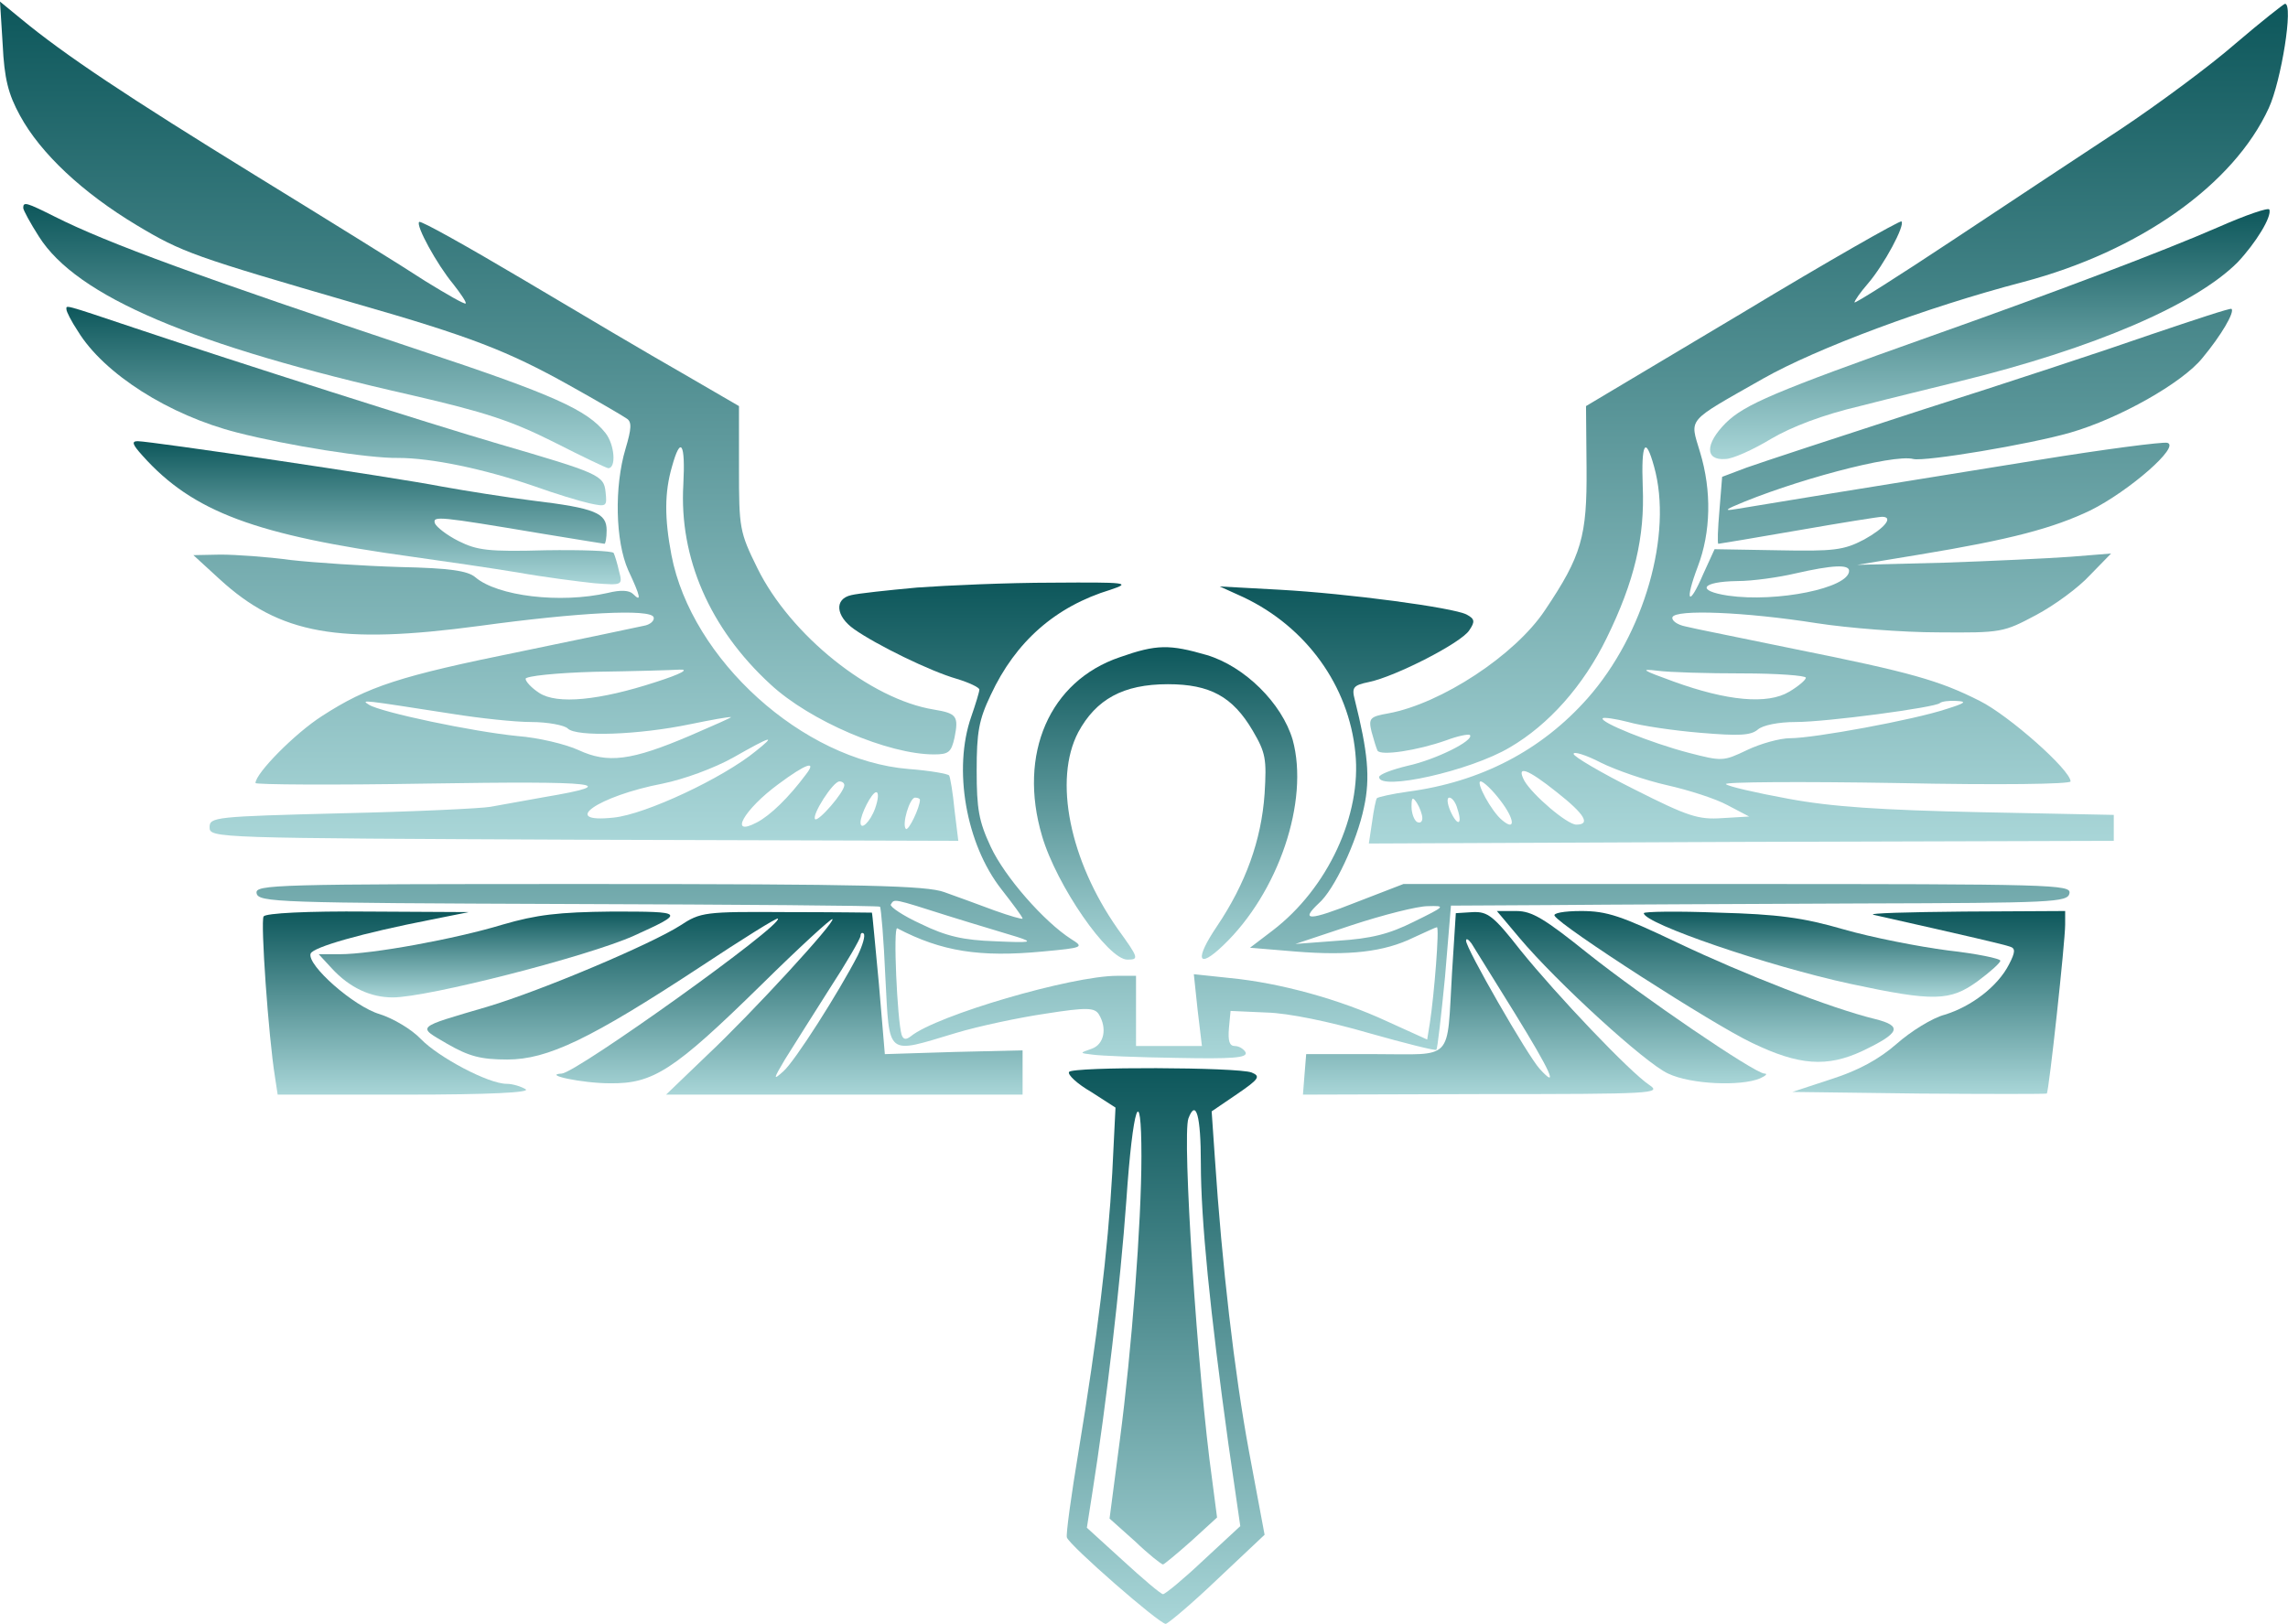 <svg width="855" height="607" viewBox="0 0 855 607" fill="none" xmlns="http://www.w3.org/2000/svg">
<path d="M1.009 16.749C1.615 29.265 3.028 35.118 7.469 43.193C15.14 57.324 30.885 72.06 51.072 84.172C68.23 94.467 72.469 95.88 132.827 113.442C175.824 125.756 189.752 131.206 212.563 143.923C223.06 149.777 232.75 155.43 234.163 156.439C236.181 157.65 235.979 160.274 233.759 167.743C229.52 181.874 229.923 202.262 234.768 213.163C239.411 223.054 239.815 225.275 236.585 222.045C235.172 220.632 231.942 220.43 227.097 221.641C209.333 225.678 185.917 222.852 177.641 215.787C174.814 213.365 168.153 212.355 149.38 211.952C135.855 211.548 117.485 210.337 108.603 209.327C99.721 208.116 88.013 207.309 82.361 207.309L72.267 207.511L81.957 216.393C104.566 237.185 126.569 241.02 179.256 233.955C216.197 228.908 243.246 227.495 244.256 230.725C244.66 231.936 243.045 233.551 240.42 233.955C237.796 234.56 217.408 238.8 195.001 243.442C149.178 252.728 137.47 256.564 120.311 267.666C110.218 274.126 95.482 289.064 95.482 292.697C95.482 293.303 124.348 293.505 159.675 292.899C223.666 291.89 233.355 292.899 203.479 297.946C195.808 299.359 186.724 300.974 183.293 301.579C180.063 302.185 155.032 303.396 127.78 304.002C80.14 305.213 78.323 305.415 78.323 309.25C78.323 313.288 79.938 313.288 218.215 313.893L358.107 314.297L356.694 302.791C356.089 296.331 355.079 290.477 354.676 289.871C354.272 289.266 347.61 288.055 339.536 287.449C299.97 284.219 258.386 246.47 250.917 207.511C248.293 193.784 248.293 184.094 251.119 174.405C254.349 162.697 256.166 165.523 255.358 181.066C253.743 208.52 265.25 234.964 287.858 255.756C302.595 269.483 331.865 281.999 349.023 281.999C354.474 281.999 355.483 281.191 356.694 275.741C358.309 267.666 357.502 266.657 349.023 265.244C325.203 261.408 295.327 237.387 283.014 212.355C276.352 198.83 276.15 197.417 276.15 175.01V151.796L254.955 139.482C243.246 132.821 216.6 117.075 195.607 104.56C174.814 92.246 157.252 82.355 156.647 82.96C155.234 84.172 163.308 98.908 169.364 106.175C172.19 109.808 174.411 113.038 174.007 113.442C173.603 113.846 166.942 110.01 159.069 105.165C151.398 100.119 122.733 82.355 95.482 65.6C47.64 36.128 24.224 20.584 7.873 7.059L0 0.6L1.009 16.749ZM245.063 254.949C224.069 261.812 208.122 263.427 201.461 258.986C198.634 257.169 196.414 254.747 196.414 253.738C196.414 252.728 207.718 251.517 222.253 251.113C236.383 250.911 250.715 250.508 253.945 250.306C257.781 250.104 254.551 251.921 245.063 254.949ZM169.162 266.859C179.256 268.474 192.377 269.887 198.433 269.887C204.69 269.887 210.948 271.098 212.159 272.309C215.389 275.539 238.604 274.731 257.983 270.694C265.855 269.079 272.517 267.868 273.122 268.07C273.728 268.07 266.865 271.098 257.983 274.933C235.778 284.421 227.097 285.43 216.197 280.384C211.352 278.163 201.259 275.741 193.386 275.135C176.833 273.52 142.314 266.253 137.873 263.427C134.643 261.408 135.249 261.61 169.162 266.859ZM282.408 280.787C270.094 290.881 241.228 304.406 229.318 305.617C208.728 307.837 223.464 297.542 247.687 292.899C255.56 291.284 266.663 287.247 273.93 283.21C288.464 274.933 290.281 274.53 282.408 280.787ZM301.182 289.468C294.722 298.148 287.858 304.809 282.812 307.433C272.113 313.086 277.967 302.589 290.886 293.101C301.182 285.43 305.421 284.017 301.182 289.468ZM315.514 293.505C315.514 296.129 305.824 307.232 304.613 306.222C303.2 304.809 311.275 292.092 313.697 292.092C314.706 292.092 315.514 292.697 315.514 293.505ZM327.02 302.185C325.203 307.232 321.57 310.663 321.57 307.433C321.57 304.406 325.809 296.129 327.424 296.129C328.433 296.129 328.231 298.753 327.02 302.185ZM343.775 298.955C343.775 301.781 339.536 310.663 338.526 309.856C336.912 308.241 339.939 298.148 341.958 298.148C342.967 298.148 343.775 298.551 343.775 298.955Z" fill="url(#paint0_linear_181_168)"/>
<path d="M835.316 16.345C825.828 24.622 806.449 38.954 792.521 48.24C778.39 57.525 750.331 76.097 729.943 89.622C709.554 103.147 693.001 113.644 693.001 113.038C693.001 112.433 695.222 109.203 698.048 105.973C704.104 98.908 711.977 84.171 710.564 82.758C709.958 82.355 683.312 97.495 651.215 116.874L592.675 151.796L592.877 175.01C593.079 200.445 591.06 207.712 577.333 228.101C566.231 244.856 538.575 263.023 518.793 266.657C511.929 267.868 511.324 268.474 512.535 273.52C513.342 276.548 514.351 279.778 514.755 280.585C515.966 282.604 529.491 280.585 540.392 276.75C544.631 275.135 548.668 274.328 549.274 274.731C551.091 276.75 536.355 284.017 526.06 286.238C520.206 287.651 515.361 289.468 515.361 290.477C515.361 295.725 549.274 288.256 564.212 279.374C578.746 270.896 591.666 256.362 600.346 238.598C610.843 217.2 614.678 200.647 613.871 181.874C613.265 165.523 614.88 162.697 618.11 174.405C625.175 199.638 614.476 236.983 593.28 261.005C576.122 280.384 553.513 292.294 526.06 295.927C520.206 296.735 514.957 297.946 514.553 298.35C514.15 298.753 513.342 302.791 512.737 307.232L511.525 315.306L650.61 314.701L789.896 314.297V309.452V304.607L740.036 303.598C702.691 302.791 684.321 301.579 668.172 298.551C656.06 296.331 645.563 293.909 644.958 293.101C644.15 292.294 672.815 292.092 708.747 292.697C747.707 293.505 773.747 293.101 773.747 292.092C773.747 287.853 750.735 267.464 739.834 262.014C724.694 254.343 713.995 251.315 670.796 242.635C651.417 238.598 632.846 234.964 629.818 234.157C626.79 233.551 624.569 231.936 624.973 230.725C625.982 227.697 652.023 228.706 678.871 232.946C690.579 234.762 710.967 236.377 724.29 236.377C747.909 236.579 748.716 236.377 760.828 229.918C767.691 226.284 776.775 219.622 781.014 214.98L788.887 206.905L773.747 208.116C765.471 208.722 744.073 209.731 726.309 210.337L694.011 211.144L717.225 207.309C751.542 201.657 767.287 197.417 781.216 190.756C795.75 183.489 814.927 166.734 809.881 165.523C808.064 165.119 786.263 167.945 761.433 171.982C698.654 182.076 656.666 188.939 649.601 190.15C644.958 190.958 644.554 190.756 647.582 189.343C669.181 179.855 707.536 169.56 715.005 171.579C719.446 172.588 758.405 166.128 773.747 161.687C791.915 156.439 815.533 143.116 823.002 133.83C830.067 125.352 835.114 116.672 833.903 115.46C833.499 115.057 820.176 119.498 804.027 124.948C787.878 130.6 749.322 143.318 718.234 153.209C687.147 163.302 657.675 172.992 652.629 174.809L643.545 178.24L642.535 190.756C641.93 197.619 641.728 203.271 642.132 203.271C642.333 203.271 655.858 201.051 672.008 198.225C688.157 195.399 702.085 193.178 703.296 193.178C707.738 193.178 704.306 197.417 696.635 201.657C688.964 205.694 685.331 206.098 664.337 205.694L640.719 205.29L636.479 214.576C631.029 227.293 629.414 225.073 634.461 211.75C639.306 199.032 639.709 183.489 635.268 168.955C631.433 156.035 629.818 158.054 658.886 141.501C678.871 130.197 719.849 114.855 756.185 105.367C799.586 93.861 834.71 69.032 847.831 40.367C852.474 30.274 857.117 1.407 853.887 1.407C853.484 1.407 845.005 8.069 835.316 16.345ZM690.983 213.365C690.983 219.824 663.933 225.275 645.765 222.65C633.653 220.834 635.672 217.402 649.197 217.2C655.051 217.2 664.74 215.787 670.796 214.374C684.927 211.144 690.983 210.942 690.983 213.365ZM651.215 251.719C664.135 251.719 674.834 252.526 674.834 253.334C674.834 254.141 672.008 256.564 668.576 258.582C660.501 263.427 645.361 262.014 625.377 254.747C613.669 250.508 612.659 249.902 619.321 250.71C623.762 251.315 638.094 251.719 651.215 251.719ZM727.318 265.042C715.206 269.079 677.862 275.943 668.98 275.943C665.144 275.943 657.877 277.961 652.83 280.384C643.948 284.623 643.545 284.623 631.029 281.393C617.1 277.759 597.52 269.887 598.933 268.474C599.336 268.07 603.777 268.675 608.42 269.887C613.265 271.3 625.579 273.117 635.47 273.924C649.802 275.135 654.243 274.933 656.868 272.713C658.684 271.098 664.539 269.887 670.998 269.887C682.706 269.887 723.281 264.436 724.896 262.821C725.502 262.216 728.328 261.812 731.154 262.014C735.191 262.216 734.384 262.821 727.318 265.042ZM622.954 293.505C631.029 295.322 641.122 298.551 645.563 300.974L653.638 305.213L643.545 305.819C634.663 306.424 630.827 305.213 610.843 295.12C598.327 288.862 588.032 282.806 588.032 281.797C588.032 280.787 592.675 282.2 598.125 285.027C603.777 287.853 614.88 291.688 622.954 293.505ZM581.774 296.129C592.271 304.405 594.492 308.241 589.041 308.241C585.61 308.241 572.69 297.138 569.662 291.89C566.432 285.834 570.672 287.247 581.774 296.129ZM560.78 299.359C566.029 306.222 566.432 310.865 561.386 306.626C557.349 303.396 551.293 292.092 553.311 292.092C554.321 292.092 557.752 295.322 560.78 299.359ZM531.51 305.819C531.51 307.232 530.703 307.837 529.491 307.232C528.482 306.626 527.473 304.002 527.473 301.579C527.473 297.946 527.876 297.744 529.491 300.166C530.501 301.781 531.51 304.405 531.51 305.819ZM544.631 302.387C546.65 308.443 544.631 309.048 542.007 303.194C540.796 300.368 540.594 298.148 541.603 298.148C542.612 298.148 544.026 299.964 544.631 302.387Z" fill="url(#paint1_linear_181_168)"/>
<path d="M8.68 77.712C8.68 78.519 11.304 83.364 14.534 88.41C28.664 110.817 71.863 129.187 154.022 147.759C181.072 154.016 190.963 157.246 206.709 165.119C217.407 170.569 226.693 175.01 227.299 175.01C230.327 175.01 229.721 166.33 226.289 161.889C219.426 153.209 206.91 147.557 157.05 131.004C75.497 103.752 40.372 91.035 20.388 80.942C9.891 75.693 8.68 75.289 8.68 77.712Z" fill="url(#paint2_linear_181_168)"/>
<path d="M829.259 84.777C808.467 93.861 766.883 109.607 721.262 125.756C662.721 146.548 652.023 151.191 644.957 158.054C637.085 165.927 637.085 172.185 644.755 171.579C647.38 171.579 655.051 168.147 661.712 164.11C669.585 159.467 681.293 155.026 695.02 151.796C706.728 148.768 723.483 144.731 732.365 142.511C782.629 130.197 820.377 113.846 836.123 98.1C842.986 90.833 849.042 80.942 848.033 78.318C847.629 77.51 839.353 80.336 829.259 84.777Z" fill="url(#paint3_linear_181_168)"/>
<path d="M24.828 115.662C24.828 116.469 26.645 120.103 29.067 123.736C38.757 139.684 63.182 155.227 88.617 161.687C107.391 166.532 137.872 171.376 148.773 171.175C161.087 171.175 180.667 175.212 199.441 181.672C207.314 184.498 216.599 187.324 220.233 188.131C226.693 189.544 226.894 189.342 226.289 183.892C225.683 177.634 223.665 176.827 186.32 165.926C161.49 158.659 89.829 135.848 50.061 122.525C23.011 113.441 24.828 114.047 24.828 115.662Z" fill="url(#paint4_linear_181_168)"/>
<path d="M53.292 170.367C72.066 191.36 95.482 200.041 154.023 208.115C165.731 209.73 183.495 212.354 193.386 213.969C203.479 215.786 216.399 217.401 222.051 218.007C232.548 218.814 232.75 218.814 231.337 213.566C230.731 210.739 229.722 207.51 229.318 206.702C228.712 205.895 217.408 205.491 203.883 205.693C182.485 206.298 178.246 205.693 171.383 202.261C166.942 200.041 163.106 197.013 162.501 195.6C161.693 192.774 163.712 192.975 202.268 199.435C214.784 201.454 225.483 203.27 225.886 203.27C226.29 203.27 226.694 201.05 226.694 198.224C226.694 191.764 222.455 189.947 199.038 187.121C189.349 185.91 174.007 183.488 165.125 181.873C146.352 178.239 56.118 164.916 51.475 164.916C49.053 164.916 49.457 166.127 53.292 170.367Z" fill="url(#paint5_linear_181_168)"/>
<path d="M342.765 219.622C331.663 220.631 320.56 221.842 318.138 222.448C311.678 223.861 312.284 230.321 319.147 235.165C327.424 241.02 347.61 250.911 357.501 253.737C362.144 255.15 365.98 256.967 365.98 257.774C365.98 258.582 364.567 263.225 362.952 267.867C356.088 287.448 360.933 315.507 374.256 332.464C378.495 337.914 382.129 342.759 382.129 343.365C382.129 343.768 377.284 342.355 371.632 340.337C365.778 338.116 357.3 335.088 352.859 333.473C346.197 331.051 323.386 330.445 220.032 330.445C102.143 330.445 95.28 330.647 95.885 333.877C96.491 337.309 103.758 337.511 212.361 337.914C275.948 338.116 328.433 338.52 328.837 338.924C329.24 339.327 330.25 351.237 330.855 365.368C332.47 395.244 330.855 394.033 357.098 386.16C365.778 383.536 381.12 380.306 390.809 378.893C406.151 376.47 408.977 376.672 410.592 379.095C413.822 384.343 412.61 390.399 407.968 392.014C403.325 393.629 403.325 393.629 408.371 394.235C411.197 394.638 425.328 395.244 439.862 395.446C460.452 395.849 466.104 395.446 465.499 393.427C464.893 392.216 463.077 391.005 461.462 391.005C459.443 391.005 458.837 389.188 459.241 384.343L459.847 377.884L473.372 378.489C481.446 378.691 496.99 381.921 511.524 386.16C525.049 389.995 536.353 392.822 536.757 392.418C537.161 392.014 538.574 379.7 539.987 365.166L542.207 338.52L579.754 338.318C600.344 338.116 652.223 337.914 695.019 337.713C767.286 337.511 772.736 337.309 773.342 333.877C773.948 330.647 767.084 330.445 649.195 330.445H524.443L506.679 337.309C489.319 344.172 485.685 344.374 492.751 337.713C498.605 332.666 507.083 314.498 509.707 301.781C512.13 290.678 511.12 280.989 506.275 261.61C505.064 256.967 505.67 256.159 511.524 254.948C521.415 252.93 546.245 240.212 549.071 235.569C551.291 232.339 551.089 231.33 548.061 229.715C543.015 227.091 503.651 221.842 478.014 220.429L455.809 219.218L464.691 223.255C488.108 234.358 504.055 256.361 506.477 281.392C508.9 304.607 496.182 332.06 475.592 347.806L467.114 354.265L484.07 355.678C504.055 357.293 517.176 355.88 528.279 350.43C532.72 348.411 536.555 346.595 536.959 346.595C537.968 346.595 535.95 371.828 534.335 382.325L533.325 388.582L518.185 381.719C500.825 373.644 478.418 367.387 459.443 365.57L446.12 364.157L447.533 377.48L449.148 391.005H436.834H424.52V377.884V364.762H417.455C400.499 364.762 350.033 379.498 340.343 387.371C338.526 388.784 337.517 388.582 336.911 386.766C335.296 381.315 333.682 346.191 335.296 346.998C351.849 355.678 366.182 357.899 389.598 355.678C404.94 354.265 405.141 354.064 400.297 351.036C390.204 344.576 375.467 327.821 370.219 316.517C365.778 307.029 364.97 302.386 364.97 288.054C364.97 273.722 365.778 269.079 370.219 259.793C379.505 239.808 394.443 226.687 415.033 220.429C422.906 217.805 421.089 217.603 393.231 217.805C376.679 217.805 353.868 218.814 342.765 219.622ZM354.272 342.355C364.567 345.585 376.275 349.017 380.11 350.228C386.368 352.247 385.359 352.449 371.834 351.843C360.126 351.439 353.666 350.026 344.178 345.383C337.517 342.355 332.47 338.924 332.874 338.116C334.287 335.896 333.278 335.694 354.272 342.355ZM528.279 344.576C518.993 349.219 512.331 350.834 500.018 351.641L484.07 352.852L505.266 345.787C516.974 341.952 529.692 338.722 533.527 338.722C540.391 338.52 540.189 338.722 528.279 344.576Z" fill="url(#paint6_linear_181_168)"/>
<path d="M418.465 245.663C392.222 254.545 380.312 281.797 389.396 312.48C394.846 331.052 414.023 358.707 421.291 358.707C425.732 358.707 425.53 358.101 417.657 347.201C399.691 321.564 393.635 291.486 402.921 273.722C409.582 261.408 419.676 255.756 436.43 255.756C452.176 255.756 460.654 260.399 468.123 273.117C472.968 281.393 473.372 283.614 472.564 296.735C471.353 314.095 465.499 330.244 454.8 346.191C446.322 358.707 447.533 362.542 457.021 353.459C477.813 333.676 489.319 299.359 483.061 276.548C479.024 262.821 465.095 249.095 450.965 244.856C437.036 240.818 432.191 240.818 418.465 245.663Z" fill="url(#paint7_linear_181_168)"/>
<path d="M98.51 342.558C97.299 344.374 100.327 387.573 102.749 402.511L103.759 409.173H151.6C183.293 409.173 198.433 408.365 196.414 407.154C194.799 406.145 191.57 405.136 189.349 405.136C182.486 405.136 163.914 395.244 157.253 388.381C153.821 384.747 146.958 380.71 141.911 379.095C132.221 376.269 114.659 360.725 116.072 356.486C116.88 354.064 135.249 348.815 161.088 343.769L175.219 340.943L137.47 340.741C114.659 340.539 99.318 341.346 98.51 342.558Z" fill="url(#paint8_linear_181_168)"/>
<path d="M187.935 345.586C169.969 351.036 138.882 356.688 126.972 356.688H119.1L123.944 361.937C130.606 369.204 138.479 372.837 146.755 372.837C159.876 372.837 219.628 357.496 236.787 349.825C256.367 340.943 255.964 340.741 228.712 340.741C208.526 340.943 200.451 341.952 187.935 345.586Z" fill="url(#paint9_linear_181_168)"/>
<path d="M254.147 345.989C243.045 353.055 202.47 370.213 182.283 376.269C154.83 384.344 155.839 383.536 167.144 390.198C175.218 394.84 179.659 396.052 189.551 396.052C204.69 396.052 220.638 388.381 261.818 361.331C277.362 351.036 290.281 342.961 290.685 343.365C292.905 345.586 215.591 400.896 209.939 401.3C202.47 401.704 217.61 404.934 227.905 404.934C244.054 405.136 251.725 400.291 284.629 367.993C298.759 354.064 310.669 343.163 311.073 343.567C312.284 344.576 281.197 378.489 264.24 394.437L248.899 409.173H315.514H382.129V400.896V392.62L356.492 393.226L330.654 394.033L328.433 367.791C327.02 353.256 326.011 341.346 325.809 341.145C325.607 341.145 311.275 340.943 293.914 340.943C263.231 340.741 261.818 340.943 254.147 345.989ZM320.561 357.092C313.495 370.819 296.942 396.859 292.703 400.493C288.868 403.924 288.868 403.521 293.309 396.052C296.135 391.611 303.402 379.903 309.862 369.809C316.321 359.918 321.57 350.834 321.57 349.825C321.57 348.815 322.175 348.412 322.781 349.017C323.387 349.825 322.377 353.256 320.561 357.092Z" fill="url(#paint10_linear_181_168)"/>
<path d="M542.611 363.552C540.592 397.263 543.62 394.033 513.744 394.033H488.108L487.502 401.502L486.896 409.173L554.117 408.971C617.906 408.971 621.136 408.769 616.292 405.539C609.024 400.695 581.773 372.03 568.248 355.275C558.155 342.356 555.934 340.741 550.484 340.943L544.024 341.346L542.611 363.552ZM566.027 378.691C579.35 400.291 582.782 407.76 575.313 399.483C570.872 394.639 547.658 354.266 547.86 351.642C547.86 350.632 548.667 351.036 549.878 352.651C550.887 354.266 558.155 365.974 566.027 378.691Z" fill="url(#paint11_linear_181_168)"/>
<path d="M567.844 350.632C581.772 367.184 614.878 397.464 623.356 401.299C631.835 405.337 650.406 406.144 657.673 403.116C659.894 402.107 660.701 401.299 659.288 401.299C655.251 400.896 614.07 372.837 593.48 356.486C577.129 343.364 572.486 340.538 566.632 340.538H559.365L567.844 350.632Z" fill="url(#paint12_linear_181_168)"/>
<path d="M580.966 342.355C583.388 346.393 640.112 382.93 654.646 389.793C672.208 398.272 682.705 399.079 696.028 392.821C709.957 386.16 711.168 383.536 700.671 380.911C684.118 376.874 651.618 364.157 626.991 352.449C605.795 342.355 600.546 340.539 590.857 340.539C584.397 340.539 580.158 341.346 580.966 342.355Z" fill="url(#paint13_linear_181_168)"/>
<path d="M614.273 341.346C614.273 345.182 660.702 361.129 691.587 367.791C722.675 374.452 728.731 374.25 739.026 366.781C743.668 363.35 747.504 359.918 747.504 359.111C747.504 358.303 738.622 356.486 727.923 355.275C717.022 353.862 699.46 350.43 688.963 347.402C673.622 342.961 664.336 341.75 642.131 341.145C626.789 340.539 614.273 340.741 614.273 341.346Z" fill="url(#paint14_linear_181_168)"/>
<path d="M700.065 341.952C735.997 350.026 748.916 353.054 751.136 353.862C753.155 354.468 753.155 355.881 750.733 360.523C746.494 368.8 736.602 376.269 726.711 379.297C722.068 380.508 713.993 385.555 708.745 390.197C702.285 395.85 694.614 400.089 684.521 403.319L669.785 408.163L717.021 408.769C743.062 408.971 764.46 408.971 764.863 408.769C765.671 407.962 771.727 352.045 771.727 345.585V340.539L733.978 340.741C712.984 340.943 697.844 341.346 700.065 341.952Z" fill="url(#paint15_linear_181_168)"/>
<path d="M399.49 400.695C398.884 401.704 402.518 405.136 407.766 408.164L416.85 414.018L415.639 438.443C414.024 467.512 409.987 500.416 403.123 542C400.297 558.956 398.279 573.692 398.682 574.702C399.692 577.73 433.201 607 435.623 607C436.633 606.798 445.515 599.329 455.002 590.245L472.565 573.692L466.711 542.403C461.26 512.931 456.617 472.558 453.993 432.993L452.782 415.431L462.27 408.971C470.546 403.319 471.152 402.31 467.72 400.897C462.471 398.878 400.701 398.676 399.49 400.695ZM426.54 432.186C426.54 457.015 422.906 504.655 418.465 538.366L414.63 567.636L424.117 576.115C429.164 580.96 434.009 584.795 434.614 584.795C435.22 584.593 439.863 580.758 445.313 575.913L454.801 567.233L452.984 553.304C447.533 514.546 441.679 424.515 444.102 418.055C446.928 410.586 448.745 417.046 448.745 434.81C448.745 456.005 452.176 490.121 459.04 539.779L463.481 570.463L449.754 583.18C442.285 590.245 435.422 595.897 434.614 595.897C433.807 595.897 427.145 590.245 419.676 583.382L406.151 571.068L408.17 558.149C413.418 525.043 418.667 479.825 420.887 448.94C423.31 413.21 426.54 403.723 426.54 432.186Z" fill="url(#paint16_linear_181_168)"/>
<defs>
<linearGradient id="paint0_linear_181_168" x1="179.054" y1="0.6" x2="179.054" y2="314.297" gradientUnits="userSpaceOnUse">
<stop stop-color="#0D575B"/>
<stop offset="1" stop-color="#A9D6D8"/>
</linearGradient>
<linearGradient id="paint1_linear_181_168" x1="683.244" y1="1.407" x2="683.244" y2="315.306" gradientUnits="userSpaceOnUse">
<stop stop-color="#0D575B"/>
<stop offset="1" stop-color="#A9D6D8"/>
</linearGradient>
<linearGradient id="paint2_linear_181_168" x1="118.967" y1="76.285" x2="118.967" y2="175.01" gradientUnits="userSpaceOnUse">
<stop stop-color="#0D575B"/>
<stop offset="1" stop-color="#A9D6D8"/>
</linearGradient>
<linearGradient id="paint3_linear_181_168" x1="743.585" y1="78.18" x2="743.585" y2="171.62" gradientUnits="userSpaceOnUse">
<stop stop-color="#0D575B"/>
<stop offset="1" stop-color="#A9D6D8"/>
</linearGradient>
<linearGradient id="paint4_linear_181_168" x1="125.658" y1="114.705" x2="125.658" y2="188.873" gradientUnits="userSpaceOnUse">
<stop stop-color="#0D575B"/>
<stop offset="1" stop-color="#A9D6D8"/>
</linearGradient>
<linearGradient id="paint5_linear_181_168" x1="140.961" y1="164.916" x2="140.961" y2="218.397" gradientUnits="userSpaceOnUse">
<stop stop-color="#0D575B"/>
<stop offset="1" stop-color="#A9D6D8"/>
</linearGradient>
<linearGradient id="paint6_linear_181_168" x1="434.614" y1="217.747" x2="434.614" y2="395.586" gradientUnits="userSpaceOnUse">
<stop stop-color="#0D575B"/>
<stop offset="1" stop-color="#A9D6D8"/>
</linearGradient>
<linearGradient id="paint7_linear_181_168" x1="435.57" y1="241.922" x2="435.57" y2="358.707" gradientUnits="userSpaceOnUse">
<stop stop-color="#0D575B"/>
<stop offset="1" stop-color="#A9D6D8"/>
</linearGradient>
<linearGradient id="paint8_linear_181_168" x1="147.413" y1="340.71" x2="147.413" y2="409.173" gradientUnits="userSpaceOnUse">
<stop stop-color="#0D575B"/>
<stop offset="1" stop-color="#A9D6D8"/>
</linearGradient>
<linearGradient id="paint9_linear_181_168" x1="184.778" y1="340.741" x2="184.778" y2="372.837" gradientUnits="userSpaceOnUse">
<stop stop-color="#0D575B"/>
<stop offset="1" stop-color="#A9D6D8"/>
</linearGradient>
<linearGradient id="paint10_linear_181_168" x1="270.905" y1="340.894" x2="270.905" y2="409.173" gradientUnits="userSpaceOnUse">
<stop stop-color="#0D575B"/>
<stop offset="1" stop-color="#A9D6D8"/>
</linearGradient>
<linearGradient id="paint11_linear_181_168" x1="552.358" y1="340.927" x2="552.358" y2="409.173" gradientUnits="userSpaceOnUse">
<stop stop-color="#0D575B"/>
<stop offset="1" stop-color="#A9D6D8"/>
</linearGradient>
<linearGradient id="paint12_linear_181_168" x1="609.678" y1="340.538" x2="609.678" y2="404.948" gradientUnits="userSpaceOnUse">
<stop stop-color="#0D575B"/>
<stop offset="1" stop-color="#A9D6D8"/>
</linearGradient>
<linearGradient id="paint13_linear_181_168" x1="644.254" y1="340.539" x2="644.254" y2="396.927" gradientUnits="userSpaceOnUse">
<stop stop-color="#0D575B"/>
<stop offset="1" stop-color="#A9D6D8"/>
</linearGradient>
<linearGradient id="paint14_linear_181_168" x1="680.889" y1="340.779" x2="680.889" y2="372.595" gradientUnits="userSpaceOnUse">
<stop stop-color="#0D575B"/>
<stop offset="1" stop-color="#A9D6D8"/>
</linearGradient>
<linearGradient id="paint15_linear_181_168" x1="720.756" y1="340.539" x2="720.756" y2="408.92" gradientUnits="userSpaceOnUse">
<stop stop-color="#0D575B"/>
<stop offset="1" stop-color="#A9D6D8"/>
</linearGradient>
<linearGradient id="paint16_linear_181_168" x1="435.598" y1="399.278" x2="435.598" y2="607" gradientUnits="userSpaceOnUse">
<stop stop-color="#0D575B"/>
<stop offset="1" stop-color="#A9D6D8"/>
</linearGradient>
</defs>
</svg>
